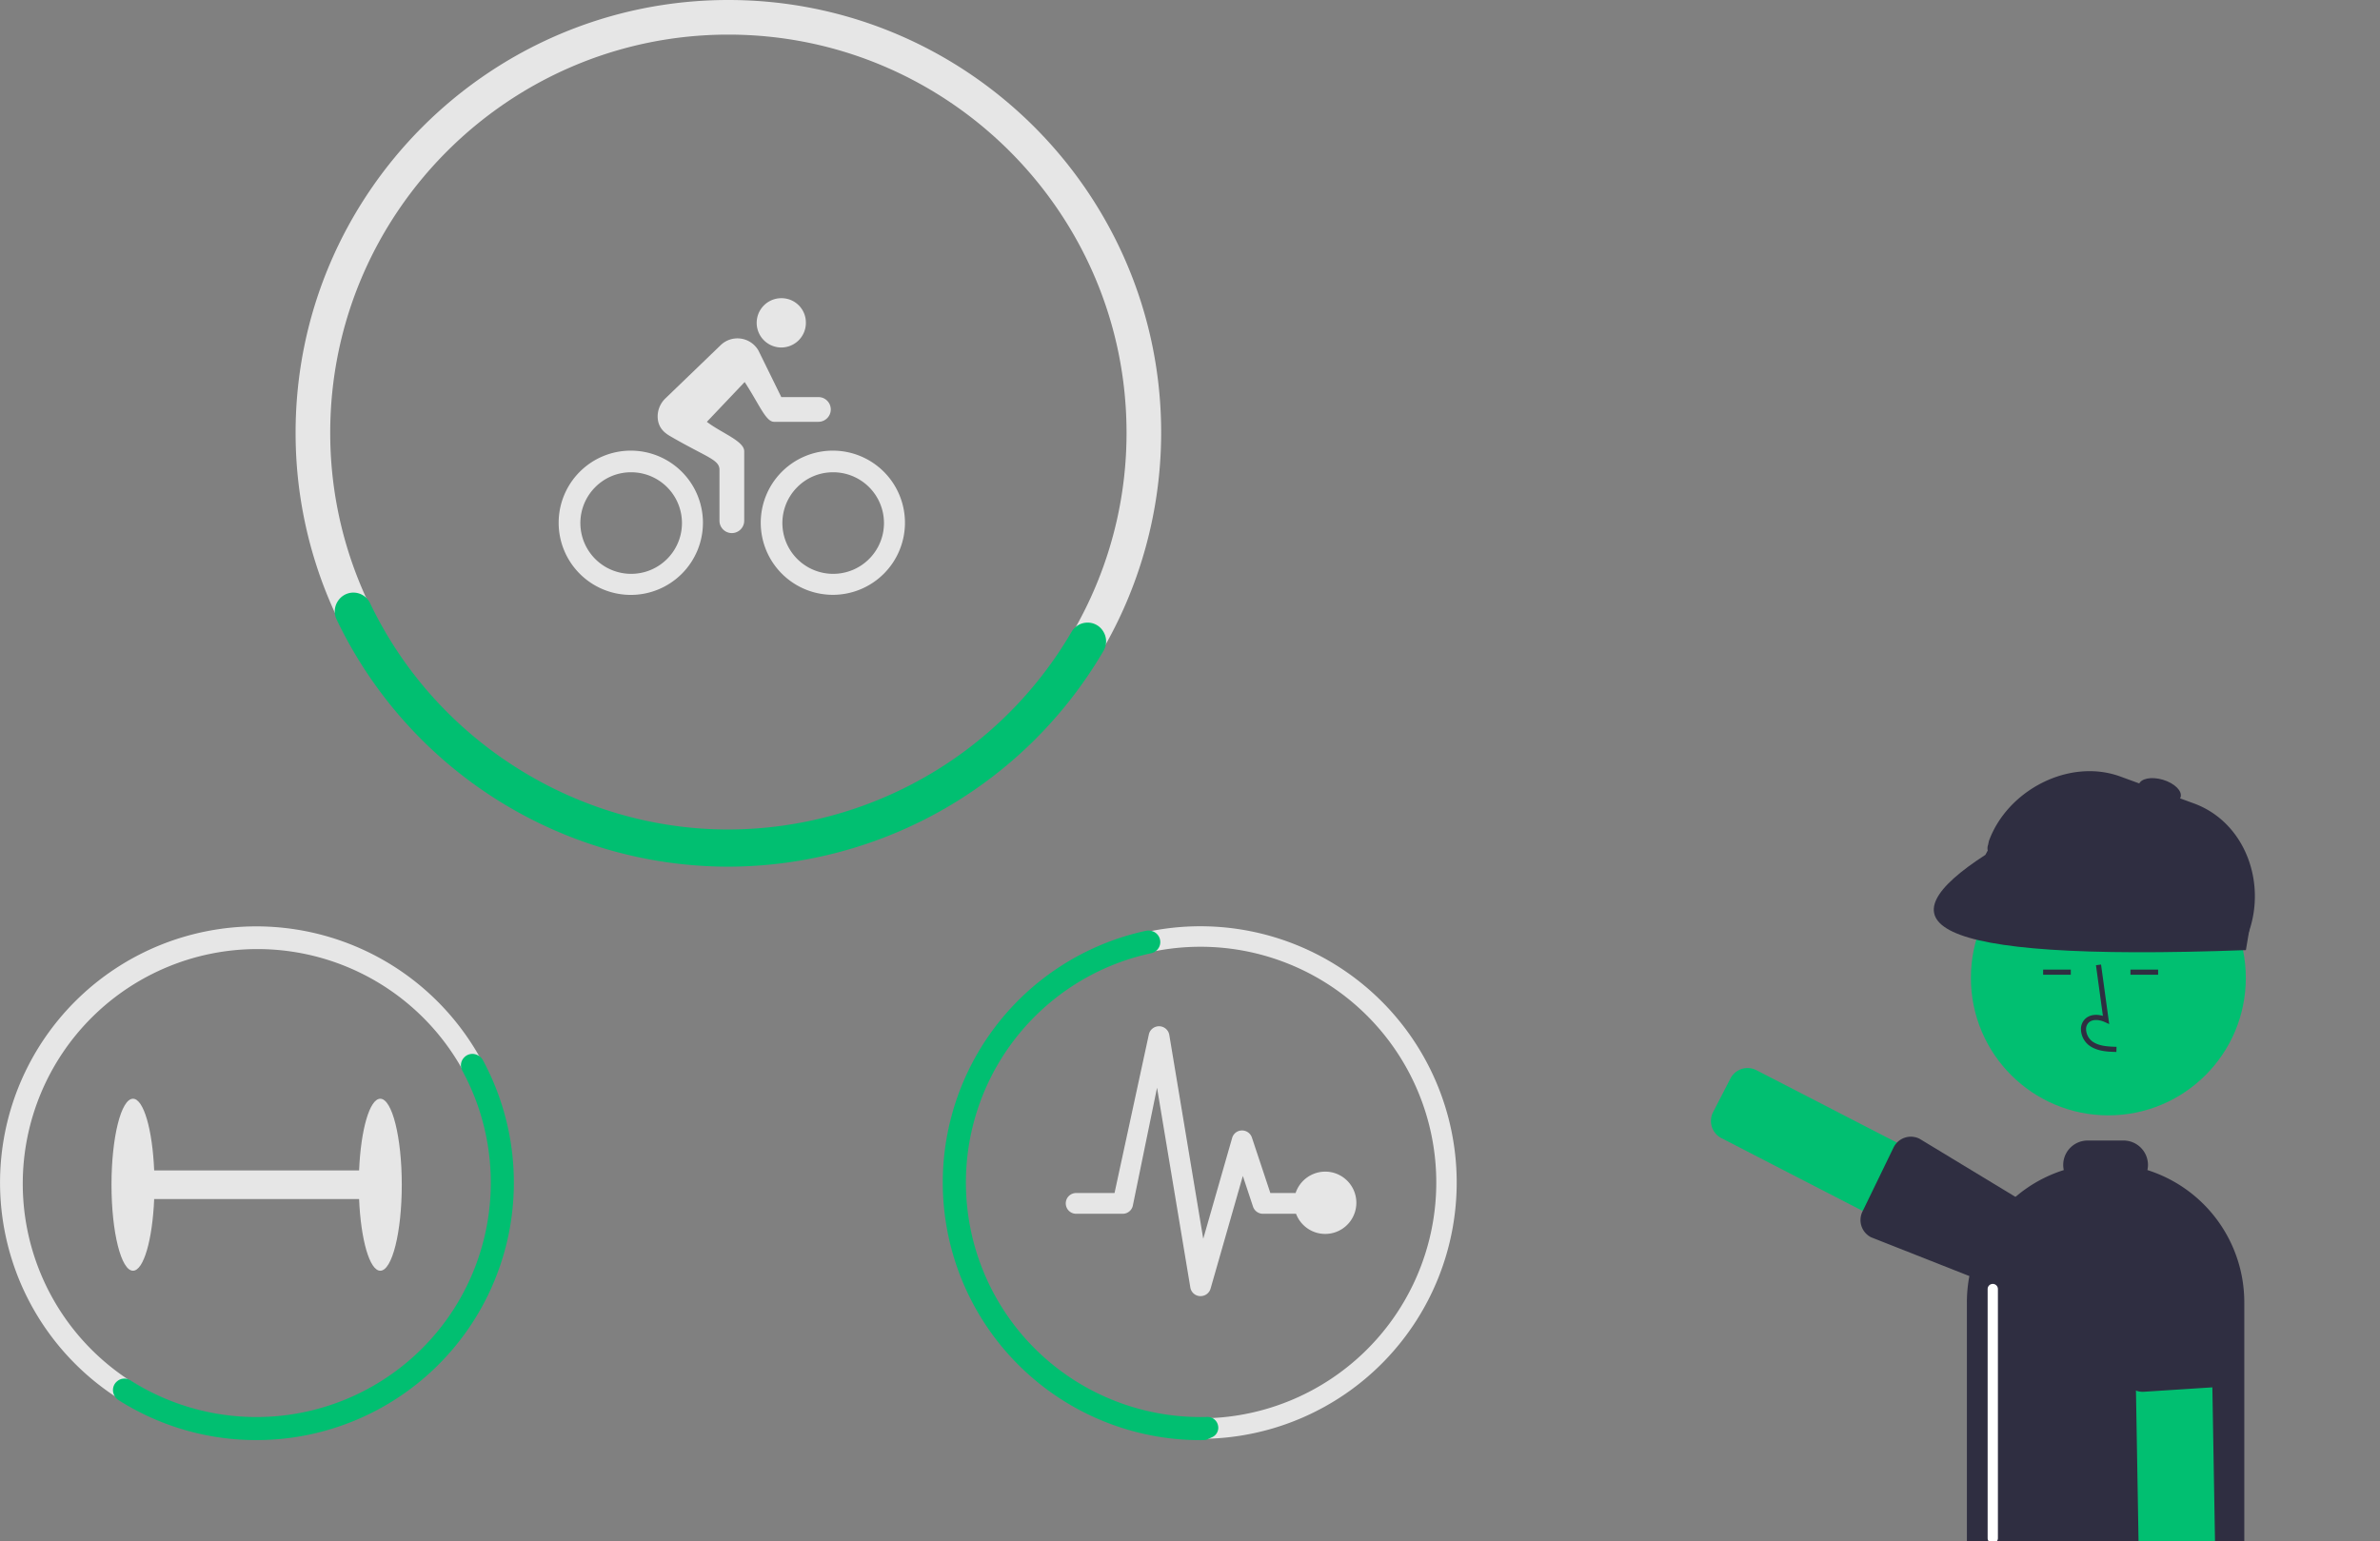 <svg id="ad9423e7-66ce-4b08-b1ae-b4bb4484fd7f" data-name="Layer 1" xmlns="http://www.w3.org/2000/svg" width="926.622" height="600.085" viewBox="0 0 926.622 600.085"><rect x="0" y="0" width="926.622" height="600.085" fill="#808080" stroke="none"/><path d="M896.568,736.779a4.098,4.098,0,0,1,.229-.34,6.959,6.959,0,0,1,.76-1.35l25.16-35.2,20.73-28.99h35.36l-2.5,3.49-4.45,6.23-13.79,19.28-29.55,41.33,27.39,55.02c1.12,2.24-.79,5.46-4.24,7.18l-13.21,6.58a9.712,9.712,0,0,1-4.23,1.06c-1.86,0-3.41-.69-4.06-2l-34.05-68.4A3.963,3.963,0,0,1,896.568,736.779Z" transform="translate(-144.542 -86.267)" fill="#01bf71"/><path d="M944.15,734.671,908.529,721.436a6.508,6.508,0,0,1-3.829-8.357l10.449-28.122a6.509,6.509,0,0,1,8.357-3.829l35.621,13.235a6.508,6.508,0,0,1,3.829,8.357l-10.449,28.122a6.499,6.499,0,0,1-8.357,3.829Z" transform="translate(-144.542 -86.267)" fill="#2f2e41"/><path d="M913.861,719.038a1.994,1.994,0,0,1-.704-.129h-0a2.003,2.003,0,0,1-1.164-2.578l13.079-34.611a2,2,0,0,1,3.742,1.414L915.734,717.745A2.004,2.004,0,0,1,913.861,719.038Z" transform="translate(-144.542 -86.267)" fill="#fff"/><path d="M971.337,805.919V680.909a1.968,1.968,0,0,1,.022-.348,7.443,7.443,0,0,1,4.764-6.637,7.313,7.313,0,0,1,2.714-.516h14.76a7.508,7.508,0,0,1,7.5,7.5V805.919a7.508,7.508,0,0,1-7.5,7.5H978.837A7.508,7.508,0,0,1,971.337,805.919Z" transform="translate(-144.542 -86.267)" fill="#01bf71"/><path d="M963.328,727.899v-30a6.507,6.507,0,0,1,6.5-6.5h38a6.507,6.507,0,0,1,6.5,6.5v30a6.507,6.507,0,0,1-6.5,6.5h-38A6.507,6.507,0,0,1,963.328,727.899Z" transform="translate(-144.542 -86.267)" fill="#2f2e41"/><path d="M992.402,731.233a2.002,2.002,0,0,1-2-2v-37a2,2,0,0,1,4,0v37A2.002,2.002,0,0,1,992.402,731.233Z" transform="translate(-144.542 -86.267)" fill="#fff"/><path d="M924.068,585.823,814.73,529.454a7.517,7.517,0,0,1-3.227-10.104l6.761-13.121a7.516,7.516,0,0,1,10.103-3.225L937.708,559.375A7.106,7.106,0,0,1,939.226,560.422a7.471,7.471,0,0,1,1.706,9.056l-6.761,13.121a7.478,7.478,0,0,1-4.386,3.708,7.771,7.771,0,0,1-2.298.352A7.442,7.442,0,0,1,924.068,585.823Z" transform="translate(-144.542 -86.267)" fill="#01bf71"/><path d="M926.194,589.065l-53.158-20.988a7.509,7.509,0,0,1-3.347-10.057l12.122-24.984a7.537,7.537,0,0,1,4.34-3.751,7.514,7.514,0,0,1,5.796.457l48.004,29.1a2.185,2.185,0,0,1,.511.356c1.223,1.101,1.833,3.745,2.322,5.866l.078.33c.134.569.249,1.061.366,1.405l.04.132c.043.14.086.285.116.418a7.468,7.468,0,0,1-.578,5.155L936.185,585.693a7.584,7.584,0,0,1-6.727,4.146A7.199,7.199,0,0,1,926.194,589.065Z" transform="translate(-144.542 -86.267)" fill="#2f2e41"/><circle cx="820.863" cy="380.81" r="53.519" fill="#01bf71"/><path d="M968.53,495.913l.056-2c-3.721-.104-7.001-.337-9.466-2.138a6.148,6.148,0,0,1-2.381-4.528,3.514,3.514,0,0,1,1.153-2.895c1.636-1.382,4.269-.935,6.188-.055l1.655.759-3.173-23.19-1.981.271,2.699,19.727c-2.607-.767-5.023-.437-6.678.961a5.471,5.471,0,0,0-1.86,4.492,8.133,8.133,0,0,0,3.2,6.073C961.107,495.705,965.223,495.82,968.53,495.913Z" transform="translate(-144.542 -86.267)" fill="#2f2e41"/><rect x="795.466" y="377.571" width="10.771" height="2" fill="#2f2e41"/><rect x="829.466" y="377.571" width="10.771" height="2" fill="#2f2e41"/><path d="M916.618,700.374c-3.534-.204-6.291-6.015-6.291-13.302V593.399a54.363,54.363,0,0,1,1.706-13.524l0-.001c.412-1.589.902-3.168,1.453-4.692a53.865,53.865,0,0,1,17.025-23.879c.878-.717,1.796-1.411,2.728-2.062a53.642,53.642,0,0,1,14.81-7.335,9.372,9.372,0,0,1-.222-2.006,9.511,9.511,0,0,1,9.5-9.5h14a9.511,9.511,0,0,1,9.5,9.5,9.373,9.373,0,0,1-.221,2.002A54.031,54.031,0,0,1,1018.328,593.399v93.672c0,7.474-2.855,13.328-6.5,13.328h-95A.741.741,0,0,1,916.618,700.374Z" transform="translate(-144.542 -86.267)" fill="#2f2e41"/><path d="M978.462,708.924a7.511,7.511,0,0,1-.984-3.576L975.374,582.355a7.49,7.49,0,0,1,2.104-5.342l.002-.002a7.496,7.496,0,0,1,5.263-2.29l14.76-.248a7.495,7.495,0,0,1,7.578,6.621,5.955,5.955,0,0,1,.048.742l2.112,123.002a7.518,7.518,0,0,1-7.377,7.625l-14.755.254a7.529,7.529,0,0,1-6.648-3.794Z" transform="translate(-144.542 -86.267)" fill="#01bf71"/><path d="M972.258,624.463a7.508,7.508,0,0,1-.965-3.208l.63-56.983a7.509,7.509,0,0,1,6.891-8.064l14.713-1.153a7.547,7.547,0,0,1,5.023,1.428c.151.114.302.254.449.353a14.035,14.035,0,0,0,1.148.86l.319.226c2.115,1.497,4.513,3.194,4.629,4.848l8.852,55.595a7.382,7.382,0,0,1-1.096,4.526,6.815,6.815,0,0,1-.677.939,6.475,6.475,0,0,1-.721.724,7.427,7.427,0,0,1-4.408,1.884l-27.691,1.787a7.508,7.508,0,0,1-7.096-3.764Z" transform="translate(-144.542 -86.267)" fill="#2f2e41"/><path d="M920.402,687.233a2.002,2.002,0,0,1-2-2v-97a2,2,0,0,1,4,0v97A2.002,2.002,0,0,1,920.402,687.233Z" transform="translate(-144.542 -86.267)" fill="#fff"/><path d="M1013.944,454.363l-92.974-34.013a4,4,0,0,1-2.382-5.131l.315-1.487c7.261-19.848,31.328-32.34,51.176-25.079l28.61,10.466c19.848,7.261,28.475,30.764,21.214,50.612l-.828,2.248A4,4,0,0,1,1013.944,454.363Z" transform="translate(-144.542 -86.267)" fill="#2f2e41"/><path d="M1018.952,456.25c-129.587,4.782-140.911-11.501-101.426-37.105l8.376-15.413,96,35Z" transform="translate(-144.542 -86.267)" fill="#2f2e41"/><ellipse cx="985.402" cy="394.233" rx="4.5" ry="8.5" transform="translate(179.648 1138.168) rotate(-73.27)" fill="#2f2e41"/><path d="M428.128,86.267c-92.916,0-168.497,75.581-168.497,168.497a167.593,167.593,0,0,0,14.774,68.989c26.407,58.61,85.367,99.508,153.723,99.508a168.59,168.59,0,0,0,168.497-168.497C596.625,161.848,521.031,86.267,428.128,86.267ZM567.536,322.5A155.175,155.175,0,0,1,428.128,409.781c-65.687,0-121.965-41.073-144.49-98.888A153.876,153.876,0,0,1,273.111,254.764C273.111,169.289,342.653,99.747,428.128,99.747s155.017,69.542,155.017,155.017A153.935,153.935,0,0,1,567.536,322.5Z" transform="translate(-144.542 -86.267)" fill="#e6e6e6"/><path d="M428.128,423.761A169.2,169.2,0,0,1,275.592,327.495a7.279,7.279,0,0,1,.548-7.233l.09-.132a7.173,7.173,0,0,1,12.379.99c25.564,53.556,80.328,88.162,139.52,88.162a155.145,155.145,0,0,0,133.619-76.976,7.176,7.176,0,0,1,6.259-3.588,7.049,7.049,0,0,1,6.162,3.592l.079.138a7.266,7.266,0,0,1-.038,7.222A169.646,169.646,0,0,1,428.128,423.761Z" transform="translate(-144.542 -86.267)" fill="#01bf71"/><path d="M390.15,270.176a19.776,19.776,0,1,1-13.871,5.807,19.515,19.515,0,0,1,13.871-5.807m0-8.425A28.088,28.088,0,1,0,418.223,289.854a28.088,28.088,0,0,0-28.073-28.103Zm58.523-40.168a9.58,9.58,0,0,0,9.628-9.531q0-.049,0-.097a9.478,9.478,0,0,0-9.387-9.568q-.09-.001-.181,0a9.599,9.599,0,0,0-.181,19.196Q448.613,221.583,448.673,221.582Zm20.129,48.593a19.776,19.776,0,1,1-13.871,5.807,19.515,19.515,0,0,1,13.871-5.807m0-8.425a28.073,28.073,0,1,0,28.073,28.073,28.073,28.073,0,0,0-28.073-28.073Z" transform="translate(-144.542 -86.267)" fill="#e6e6e6"/><path d="M463.176,240.899H448.733L439.857,222.816A9.414,9.414,0,0,0,424.963,220.83L403.389,241.621a9.797,9.797,0,0,0-2.798,6.74c0,5.235,3.791,7.101,5.566,8.154,13.69,7.883,18.505,8.756,18.505,12.697V289.041a4.814,4.814,0,0,0,9.628,0h0V261.961c0-3.972-9.147-7.221-14.533-11.434l14.713-15.496c5.627,8.575,8.214,15.496,11.434,15.496h17.271a4.814,4.814,0,1,0,.016-9.628h-.016Z" transform="translate(-144.542 -86.267)" fill="#e6e6e6"/><path d="M292.599,514.124c-4.147,0-7.581,12.074-8.246,27.906H204.569c-.665-15.832-4.099-27.906-8.246-27.906-4.624,0-8.372,14.993-8.372,33.487s3.748,33.487,8.372,33.487c4.147,0,7.581-12.074,8.246-27.906h79.783c.665,15.832,4.099,27.906,8.246,27.906,4.624,0,8.372-14.993,8.372-33.487S297.222,514.124,292.599,514.124Z" transform="translate(-144.542 -86.267)" fill="#e6e6e6"/><path d="M331.462,498.169a99.773,99.773,0,1,0,12.644,48.581A99.773,99.773,0,0,0,331.462,498.169Zm-87.16,140.392a91.358,91.358,0,1,1,.922 0Q244.762,638.563,244.302,638.561Z" transform="translate(-144.542 -86.267)" fill="#e6e6e6"/><path d="M244.35,647.055a100.096,100.096,0,0,1-53.697-15.592,4.49,4.49,0,0,1-1.767-2.149l-.05-.13a4.403,4.403,0,0,1,1.346-5.067,4.345,4.345,0,0,1,5.166-.316A91.269,91.269,0,0,0,324.549,503.223a4.35,4.35,0,0,1,.673-5.134,4.409,4.409,0,0,1,5.154-.991l.125.059a4.456,4.456,0,0,1,2.015,1.888A100.267,100.267,0,0,1,244.397,647.055Z" transform="translate(-144.542 -86.267)" fill="#01bf71"/><path d="M611.909,446.964a99.804,99.804,0,1,0-.036,199.608h.036c.647,0,1.281,0,1.928-.027A99.8,99.8,0,0,0,611.909,446.964ZM632.25,636.301A91.818,91.818,0,1,1,611.855,454.944h.054A91.818,91.818,0,0,1,632.25,636.301Z" transform="translate(-144.542 -86.267)" fill="#e6e6e6"/><path d="M611.909,647.072a100.305,100.305,0,0,1-21.236-198.337,4.598,4.598,0,0,1,1.808-.023l.208.04a4.442,4.442,0,0,1,.101,8.7A91.328,91.328,0,0,0,611.922,638.079c.882-.008,1.74-.012,2.61-.038a4.138,4.138,0,0,1,4.212,3.242,4.003,4.003,0,0,1-2.272,4.638v0q-.881.404-1.77.793a4.107,4.107,0,0,1-1.584.351C612.716,647.072,612.315,647.072,611.909,647.072Z" transform="translate(-144.542 -86.267)" fill="#01bf71"/><path d="M661.145,542.525a12.198,12.198,0,0,0-12.179,8.313h-9.829l-7.176-21.578a4.043,4.043,0,0,0-3.841-2.779h-.076a3.996,3.996,0,0,0-3.79,2.931l-11.244,39.239-13.215-79.363a4.057,4.057,0,0,0-7.934-.328l-13.392,61.879H563.463a4.043,4.043,0,0,0,0,8.085h18.192a4.03,4.03,0,0,0,3.916-3.057l9.45-46.036,12.962,77.797a4.014,4.014,0,0,0,3.765,3.36h.227a4.055,4.055,0,0,0,3.891-2.931l12.558-43.863,3.967,11.951a4.076,4.076,0,0,0,3.841,2.779H649.143a12.131,12.131,0,1,0,12.002-16.398Z" transform="translate(-144.542 -86.267)" fill="#e6e6e6"/><path d="M1054.458,813.733h-183a1,1,0,0,1,0-2h183a1,1,0,0,1,0,2Z" transform="translate(-144.542 -86.267)" fill="#3f3d56"/></svg>